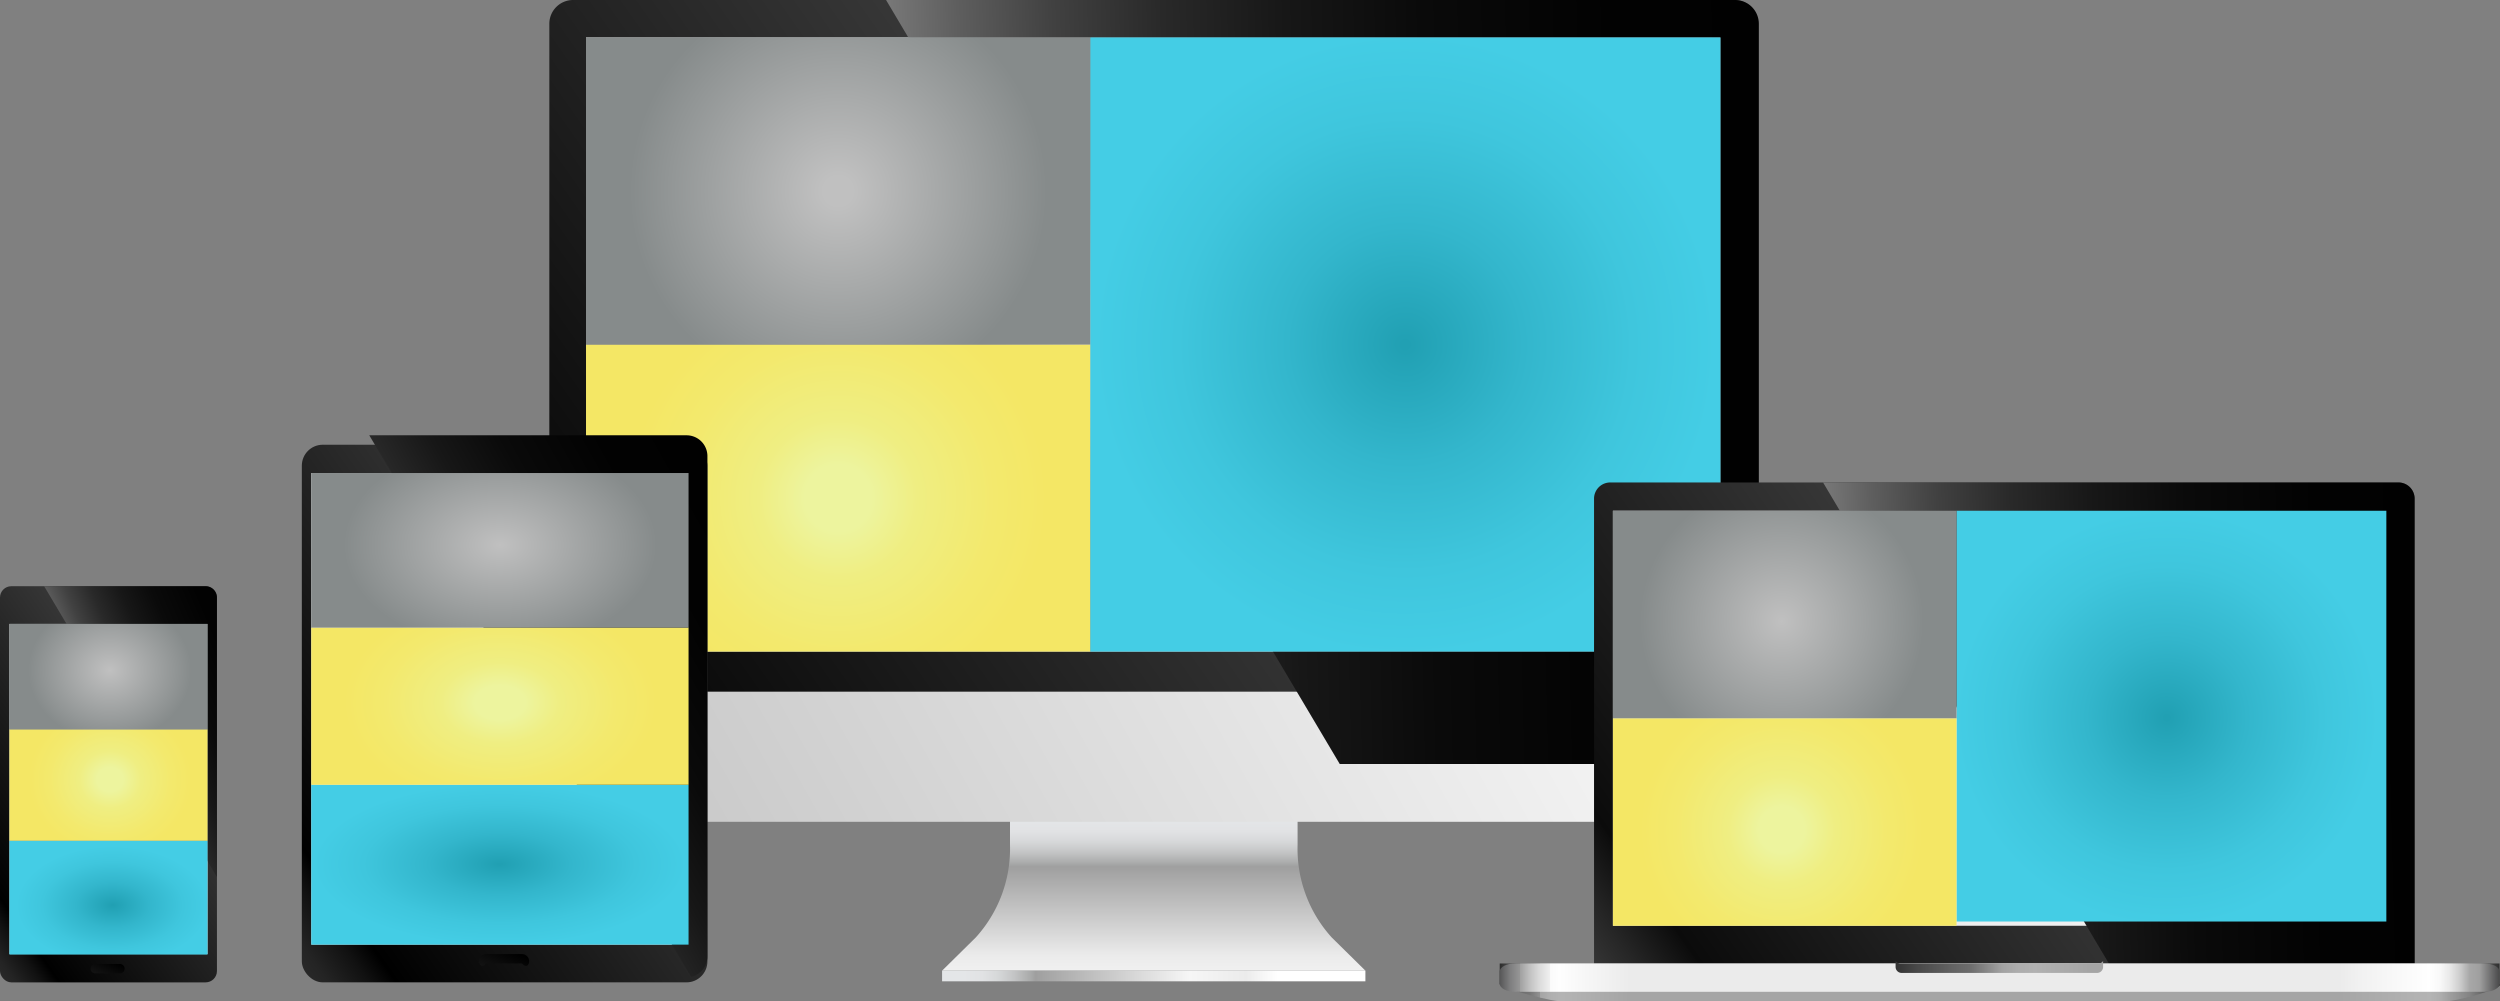 <svg xmlns="http://www.w3.org/2000/svg" xmlns:xlink="http://www.w3.org/1999/xlink" viewBox="0 0 265.05 106.16"><rect x="0" y="0" width="265.05" height="106.16" fill="#808080" stroke="none"/><defs><style>.cls-1{fill:none;}.cls-2{isolation:isolate;}.cls-3{clip-path:url(#clip-path);}.cls-4{fill:url(#linear-gradient);}.cls-5{fill:url(#linear-gradient-2);}.cls-6{fill:url(#linear-gradient-3);}.cls-7{fill:url(#linear-gradient-4);}.cls-8{fill:url(#linear-gradient-5);}.cls-16,.cls-26,.cls-34,.cls-9{mix-blend-mode:screen;}.cls-9{fill:url(#linear-gradient-6);}.cls-10{fill:url(#radial-gradient);}.cls-11{fill:url(#radial-gradient-2);}.cls-12{fill:url(#radial-gradient-3);}.cls-13{fill:url(#radial-gradient-4);}.cls-14{fill:url(#linear-gradient-7);}.cls-15{fill:url(#linear-gradient-8);}.cls-16{fill:url(#linear-gradient-9);}.cls-17{fill:url(#linear-gradient-10);}.cls-18{fill:url(#linear-gradient-11);}.cls-19{fill:url(#linear-gradient-12);}.cls-20{fill:url(#radial-gradient-5);}.cls-21{fill:url(#radial-gradient-6);}.cls-22{fill:url(#radial-gradient-7);}.cls-23{fill:url(#linear-gradient-13);}.cls-24{fill:url(#linear-gradient-14);}.cls-25,.cls-33{mix-blend-mode:multiply;}.cls-25{fill:url(#linear-gradient-15);}.cls-26{fill:url(#linear-gradient-16);}.cls-27{fill:url(#radial-gradient-8);}.cls-28{fill:url(#radial-gradient-9);}.cls-29{fill:url(#radial-gradient-10);}.cls-30{fill:url(#radial-gradient-11);}.cls-31{fill:url(#linear-gradient-17);}.cls-32{fill:url(#linear-gradient-18);}.cls-33{fill:url(#linear-gradient-19);}.cls-34{fill:url(#linear-gradient-20);}.cls-35{fill:url(#radial-gradient-12);}.cls-36{fill:url(#radial-gradient-13);}.cls-37{fill:url(#radial-gradient-14);}</style><clipPath id="clip-path" transform="translate(-16.06 -103.3)"><rect class="cls-1" width="288" height="288"/></clipPath><linearGradient id="linear-gradient" x1="138.38" y1="190.16" x2="138.38" y2="212.01" gradientUnits="userSpaceOnUse"><stop offset="0" stop-color="#e4e6e8"/><stop offset="0.06" stop-color="#e1e2e4"/><stop offset="0.11" stop-color="#d6d8d9"/><stop offset="0.16" stop-color="#c4c5c6"/><stop offset="0.21" stop-color="#abacac"/><stop offset="0.23" stop-color="#9f9f9f"/><stop offset="0.66" stop-color="#ebebeb"/><stop offset="0.76" stop-color="#f2f2f2"/><stop offset="1" stop-color="#fff"/></linearGradient><linearGradient id="linear-gradient-2" x1="102.14" y1="103.35" x2="135.46" y2="103.56" gradientUnits="userSpaceOnUse"><stop offset="0" stop-color="#e4e6e8"/><stop offset="0.06" stop-color="#e1e2e4"/><stop offset="0.11" stop-color="#d6d8d9"/><stop offset="0.16" stop-color="#c4c5c6"/><stop offset="0.21" stop-color="#abacac"/><stop offset="0.23" stop-color="#9f9f9f"/><stop offset="0.34" stop-color="#b3b3b3"/><stop offset="0.72" stop-color="#f6f6f6"/><stop offset="0.9" stop-color="#ebebeb"/><stop offset="0.93" stop-color="#f2f2f2"/><stop offset="1" stop-color="#fff"/></linearGradient><linearGradient id="linear-gradient-3" x1="65.02" y1="195.93" x2="175.19" y2="118.52" gradientUnits="userSpaceOnUse"><stop offset="0" stop-color="#484848"/><stop offset="0.06" stop-color="#444"/><stop offset="0.12" stop-color="#393939"/><stop offset="0.17" stop-color="#262626"/><stop offset="0.23" stop-color="#0c0c0c"/><stop offset="0.23" stop-color="#0b0b0b"/><stop offset="0.32" stop-color="#141414"/><stop offset="1" stop-color="#575757"/></linearGradient><linearGradient id="linear-gradient-4" x1="59.3" y1="227.47" x2="215.93" y2="139.41" gradientUnits="userSpaceOnUse"><stop offset="0.03" stop-color="#b8b8b8"/><stop offset="0.89" stop-color="#fff"/></linearGradient><linearGradient id="linear-gradient-5" x1="67.5" y1="72.61" x2="222.11" y2="-29.24" gradientUnits="userSpaceOnUse"><stop offset="0.03" stop-color="#e8e8e9"/><stop offset="0.89" stop-color="#fff"/></linearGradient><linearGradient id="linear-gradient-6" x1="229.92" y1="141.89" x2="85.39" y2="145.59" gradientUnits="userSpaceOnUse"><stop offset="0"/><stop offset="0.29" stop-color="#020202"/><stop offset="0.43" stop-color="#0a0a0a"/><stop offset="0.53" stop-color="#171717"/><stop offset="0.62" stop-color="#292929"/><stop offset="0.7" stop-color="#414141"/><stop offset="0.77" stop-color="#5e5e5e"/><stop offset="0.84" stop-color="#818181"/><stop offset="0.9" stop-color="#aaa"/><stop offset="0.96" stop-color="#d7d7d7"/><stop offset="1" stop-color="#fff"/></linearGradient><radialGradient id="radial-gradient" cx="122.27" cy="36.53" r="48.35" gradientUnits="userSpaceOnUse"><stop offset="0.16" stop-color="silver"/><stop offset="0.38" stop-color="#8f8f8f"/><stop offset="0.44" stop-color="#8e8e8e"/><stop offset="1" stop-color="#868b8b"/></radialGradient><radialGradient id="radial-gradient-2" cx="148.99" cy="36.53" r="32.98" gradientUnits="userSpaceOnUse"><stop offset="0.01" stop-color="#21a0b3"/><stop offset="0.38" stop-color="#33b6cc"/><stop offset="0.73" stop-color="#3fc6dd"/><stop offset="1" stop-color="#44cde5"/></radialGradient><radialGradient id="radial-gradient-3" cx="88.86" cy="52.81" r="22.13" gradientUnits="userSpaceOnUse"><stop offset="0.16" stop-color="#edf49e"/><stop offset="0.38" stop-color="#efee82"/><stop offset="0.38" stop-color="#efee82"/><stop offset="0.75" stop-color="#f3e96d"/><stop offset="1" stop-color="#f4e765"/></radialGradient><radialGradient id="radial-gradient-4" cx="88.86" cy="20.25" r="22.13" gradientUnits="userSpaceOnUse"><stop offset="0.07" stop-color="silver"/><stop offset="1" stop-color="#868b8b"/></radialGradient><linearGradient id="linear-gradient-7" x1="178.11" y1="216.31" x2="252.86" y2="163.79" xlink:href="#linear-gradient-3"/><linearGradient id="linear-gradient-8" x1="174.74" y1="100.69" x2="279.92" y2="31.41" xlink:href="#linear-gradient-5"/><linearGradient id="linear-gradient-9" x1="290.64" y1="179.17" x2="192.65" y2="181.68" xlink:href="#linear-gradient-6"/><linearGradient id="linear-gradient-10" x1="175.06" y1="207.46" x2="281.11" y2="207.46" gradientUnits="userSpaceOnUse"><stop offset="0" stop-color="#2c2c2c"/><stop offset="0.01" stop-color="#4b4b4b"/><stop offset="0.02" stop-color="#636363"/><stop offset="0.02" stop-color="#6c6c6c"/><stop offset="0.03" stop-color="#767676"/><stop offset="0.04" stop-color="#919191"/><stop offset="0.04" stop-color="#a4a4a4"/><stop offset="0.05" stop-color="#afafaf"/><stop offset="0.06" stop-color="#b3b3b3"/><stop offset="0.07" stop-color="#b2b2b2"/><stop offset="0.13" stop-color="#a5a5a5"/><stop offset="0.84" stop-color="#a5a5a5"/><stop offset="0.84" stop-color="#a6a6a6"/><stop offset="0.93" stop-color="#b4b4b4"/><stop offset="0.94" stop-color="#aeaeae"/><stop offset="0.95" stop-color="#9e9e9e"/><stop offset="0.97" stop-color="#838383"/><stop offset="0.98" stop-color="#6c6c6c"/><stop offset="1" stop-color="#2c2c2c"/></linearGradient><linearGradient id="linear-gradient-11" x1="175.06" y1="206.95" x2="281.06" y2="206.95" gradientUnits="userSpaceOnUse"><stop offset="0" stop-color="#49494a"/><stop offset="0" stop-color="#565657"/><stop offset="0.01" stop-color="#7d7d7e"/><stop offset="0.02" stop-color="#969696"/><stop offset="0.02" stop-color="#9f9f9f"/><stop offset="0.03" stop-color="#c1c1c1"/><stop offset="0.04" stop-color="#dcdcdc"/><stop offset="0.05" stop-color="#efefef"/><stop offset="0.05" stop-color="#fafafa"/><stop offset="0.06" stop-color="#fefefe"/><stop offset="0.08" stop-color="#f8f8f8"/><stop offset="0.13" stop-color="#ebebeb"/><stop offset="0.84" stop-color="#ebebeb"/><stop offset="0.86" stop-color="#f1f1f1"/><stop offset="0.93" stop-color="#fff"/><stop offset="0.94" stop-color="#f9f9f9"/><stop offset="0.95" stop-color="#e9e9e9"/><stop offset="0.96" stop-color="#cecece"/><stop offset="0.97" stop-color="#a8a8a8"/><stop offset="0.98" stop-color="#9f9f9f"/><stop offset="1" stop-color="#49494a"/></linearGradient><linearGradient id="linear-gradient-12" x1="216.15" y1="205.81" x2="274.07" y2="205.81" gradientUnits="userSpaceOnUse"><stop offset="0" stop-color="#2c2c2c"/><stop offset="0.06" stop-color="#4b4b4b"/><stop offset="0.12" stop-color="#636363"/><stop offset="0.15" stop-color="#6c6c6c"/><stop offset="0.16" stop-color="#747474"/><stop offset="0.19" stop-color="#8f8f8f"/><stop offset="0.21" stop-color="#a2a2a2"/><stop offset="0.24" stop-color="#adadad"/><stop offset="0.27" stop-color="#b1b1b1"/><stop offset="0.37" stop-color="#a5a5a5"/><stop offset="0.69" stop-color="#a5a5a5"/><stop offset="0.69" stop-color="#a6a6a6"/><stop offset="0.78" stop-color="#b4b4b4"/><stop offset="0.8" stop-color="#aeaeae"/><stop offset="0.82" stop-color="#9e9e9e"/><stop offset="0.85" stop-color="#838383"/><stop offset="0.88" stop-color="#6c6c6c"/><stop offset="1" stop-color="#2c2c2c"/></linearGradient><radialGradient id="radial-gradient-5" cx="235.66" cy="168.45" r="32.98" gradientTransform="translate(69.48 -36.76) scale(0.68 0.67)" xlink:href="#radial-gradient-2"/><radialGradient id="radial-gradient-6" cx="213.79" cy="195.73" r="22.13" gradientTransform="translate(43.52 -45.13) scale(0.68 0.68)" xlink:href="#radial-gradient-3"/><radialGradient id="radial-gradient-7" cx="213.73" cy="173.68" r="22.13" gradientTransform="translate(43.56 -52.23) scale(0.68 0.68)" gradientUnits="userSpaceOnUse"><stop offset="0" stop-color="silver"/><stop offset="1" stop-color="#868b8b"/></radialGradient><linearGradient id="linear-gradient-13" x1="-8.96" y1="97.52" x2="21.82" y2="75.9" gradientUnits="userSpaceOnUse"><stop offset="0" stop-color="#333"/><stop offset="0.07" stop-color="#2f2f2f"/><stop offset="0.13" stop-color="#242424"/><stop offset="0.19" stop-color="#111"/><stop offset="0.23"/><stop offset="0.24" stop-color="#010101"/><stop offset="1" stop-color="#444"/></linearGradient><linearGradient id="linear-gradient-14" x1="0.37" y1="99.61" x2="27.73" y2="60.35" xlink:href="#linear-gradient-5"/><linearGradient id="linear-gradient-15" x1="28.17" y1="204.34" x2="26.66" y2="207.8" gradientUnits="userSpaceOnUse"><stop offset="0.23"/><stop offset="1" stop-color="#1c1c1c"/></linearGradient><linearGradient id="linear-gradient-16" x1="49.53" y1="172.58" x2="20.88" y2="184.68" xlink:href="#linear-gradient-6"/><radialGradient id="radial-gradient-8" cx="11.5" cy="83.65" r="14.43" xlink:href="#radial-gradient"/><radialGradient id="radial-gradient-9" cx="-105.26" cy="176.19" r="32.98" gradientTransform="translate(44.58 62.5) scale(0.31 0.19)" xlink:href="#radial-gradient-2"/><radialGradient id="radial-gradient-10" cx="-56.85" cy="202.58" r="22.13" gradientTransform="translate(33.84 9.72) scale(0.39 0.36)" xlink:href="#radial-gradient-3"/><radialGradient id="radial-gradient-11" cx="-51.68" cy="199.55" r="22.13" gradientTransform="translate(31.8 3.22) scale(0.39 0.34)" xlink:href="#radial-gradient-7"/><linearGradient id="linear-gradient-17" x1="21.26" y1="98.3" x2="69.75" y2="64.23" xlink:href="#linear-gradient-13"/><linearGradient id="linear-gradient-18" x1="35.54" y1="100.2" x2="78.47" y2="38.59" xlink:href="#linear-gradient-5"/><linearGradient id="linear-gradient-19" x1="70.52" y1="202.86" x2="68.36" y2="207.8" xlink:href="#linear-gradient-15"/><linearGradient id="linear-gradient-20" x1="106.59" y1="159.05" x2="49.59" y2="190.87" xlink:href="#linear-gradient-6"/><radialGradient id="radial-gradient-12" cx="-20.07" cy="172.11" r="32.98" gradientTransform="translate(65.02 46.87) scale(0.6 0.26)" xlink:href="#radial-gradient-2"/><radialGradient id="radial-gradient-13" cx="11.3" cy="181.5" r="22.13" gradientTransform="translate(44.55 -18.06) scale(0.75 0.51)" xlink:href="#radial-gradient-3"/><radialGradient id="radial-gradient-14" cx="16.48" cy="167.76" r="22.13" gradientTransform="translate(40.67 -26.1) scale(0.75 0.5)" xlink:href="#radial-gradient-7"/></defs><title>desktop</title><g class="cls-2"><g id="Layer_1" data-name="Layer 1"><g class="cls-3"><path class="cls-4" d="M157.25,202.69a14,14,0,0,1-3.62-9.84v-3.92H123.14v3.92a14,14,0,0,1-3.63,9.84l-3.57,3.52h44.88Z" transform="translate(-16.06 -103.3)"/><rect class="cls-5" x="99.88" y="102.91" width="44.88" height="1.13"/><path class="cls-6" d="M202.47,184.25V105.82A2.52,2.52,0,0,0,200,103.3H76.82a2.52,2.52,0,0,0-2.52,2.52v78.43Z" transform="translate(-16.06 -103.3)"/><path class="cls-7" d="M74.3,176.63v11.28a2.52,2.52,0,0,0,2.52,2.52H200a2.52,2.52,0,0,0,2.52-2.52V176.63Z" transform="translate(-16.06 -103.3)"/><rect class="cls-8" x="62.13" y="3.97" width="120.27" height="65.11"/><path class="cls-9" d="M200,103.3h-90l48.1,81h44.43V105.82A2.52,2.52,0,0,0,200,103.3Z" transform="translate(-16.06 -103.3)"/><rect class="cls-10" x="62.13" y="3.97" width="120.27" height="65.11"/><rect class="cls-11" x="115.59" y="3.97" width="66.81" height="65.11"/><rect class="cls-12" x="62.13" y="36.53" width="53.45" height="32.55"/><rect class="cls-13" x="62.13" y="3.97" width="53.45" height="32.55"/><path class="cls-14" d="M272.06,206.45V156.17a1.72,1.72,0,0,0-1.72-1.72H186.78a1.72,1.72,0,0,0-1.72,1.72v50.28Z" transform="translate(-16.06 -103.3)"/><rect class="cls-15" x="171" y="54.15" width="82" height="44"/><path class="cls-16" d="M272.06,206.45V156.17a1.72,1.72,0,0,0-1.72-1.72h-61l30.9,52Z" transform="translate(-16.06 -103.3)"/><path class="cls-17" d="M175.06,205.45v2.19c.19.44,5.94,2,6.73,1.81h93.34c.79.18,6.55-1.37,5.93-1.81v-2.19Z" transform="translate(-16.06 -103.3)"/><path class="cls-18" d="M281.06,207.59c0,.47-.7.86-1.58.86H176.64c-.87,0-1.58-.39-1.58-.86V206.3c0-.47.71-.85,1.58-.85H279.48c.88,0,1.58.38,1.58.85Z" transform="translate(-16.06 -103.3)"/><path class="cls-19" d="M238.55,205.45h-21a.64.64,0,0,1-.52-.27v.62a.64.64,0,0,0,.63.65h20.75a.64.64,0,0,0,.62-.65v-.62A.61.61,0,0,1,238.55,205.45Z" transform="translate(-16.06 -103.3)"/><rect class="cls-20" x="207.43" y="54.15" width="45.57" height="43.55"/><rect class="cls-21" x="171" y="76.15" width="36.43" height="22"/><rect class="cls-22" x="171" y="54.15" width="36.43" height="22"/><rect class="cls-23" y="62.15" width="23" height="42" rx="1.2" ry="1.2"/><rect class="cls-24" x="1" y="66.15" width="21" height="35"/><path class="cls-25" d="M29.27,206a.5.5,0,0,1-.5.5H26.16a.5.5,0,0,1-.5-.5h0a.5.5,0,0,1,.5-.5h2.61a.5.5,0,0,1,.5.5Z" transform="translate(-16.06 -103.3)"/><path class="cls-26" d="M37.87,165.45H20.74l18.32,30.83V166.64A1.19,1.19,0,0,0,37.87,165.45Z" transform="translate(-16.06 -103.3)"/><rect class="cls-27" x="1" y="66.15" width="21" height="35"/><rect class="cls-28" x="1" y="89.13" width="21" height="12.07"/><rect class="cls-29" x="1" y="77.32" width="21" height="11.81"/><rect class="cls-30" x="1" y="66.15" width="21" height="11.18"/><rect class="cls-31" x="32" y="47.15" width="43" height="57" rx="2.22" ry="2.22"/><rect class="cls-32" x="33" y="50.15" width="40" height="50"/><path class="cls-33" d="M72.16,205.21c0,.41-.33.74-.74.24H67.57c-.41.5-.74.17-.74-.24h0a.77.77,0,0,1,.74-.76h3.85a.77.77,0,0,1,.74.76Z" transform="translate(-16.06 -103.3)"/><path class="cls-34" d="M88.85,149.45H55.21l34.11,57.41a2.21,2.21,0,0,0,1.74-2.16v-53A2.21,2.21,0,0,0,88.85,149.45Z" transform="translate(-16.06 -103.3)"/><rect class="cls-35" x="33" y="83.2" width="40" height="16.95"/><rect class="cls-36" x="33" y="66.53" width="40" height="16.67"/><rect class="cls-37" x="33" y="50.15" width="40" height="16.39"/></g></g></g></svg>